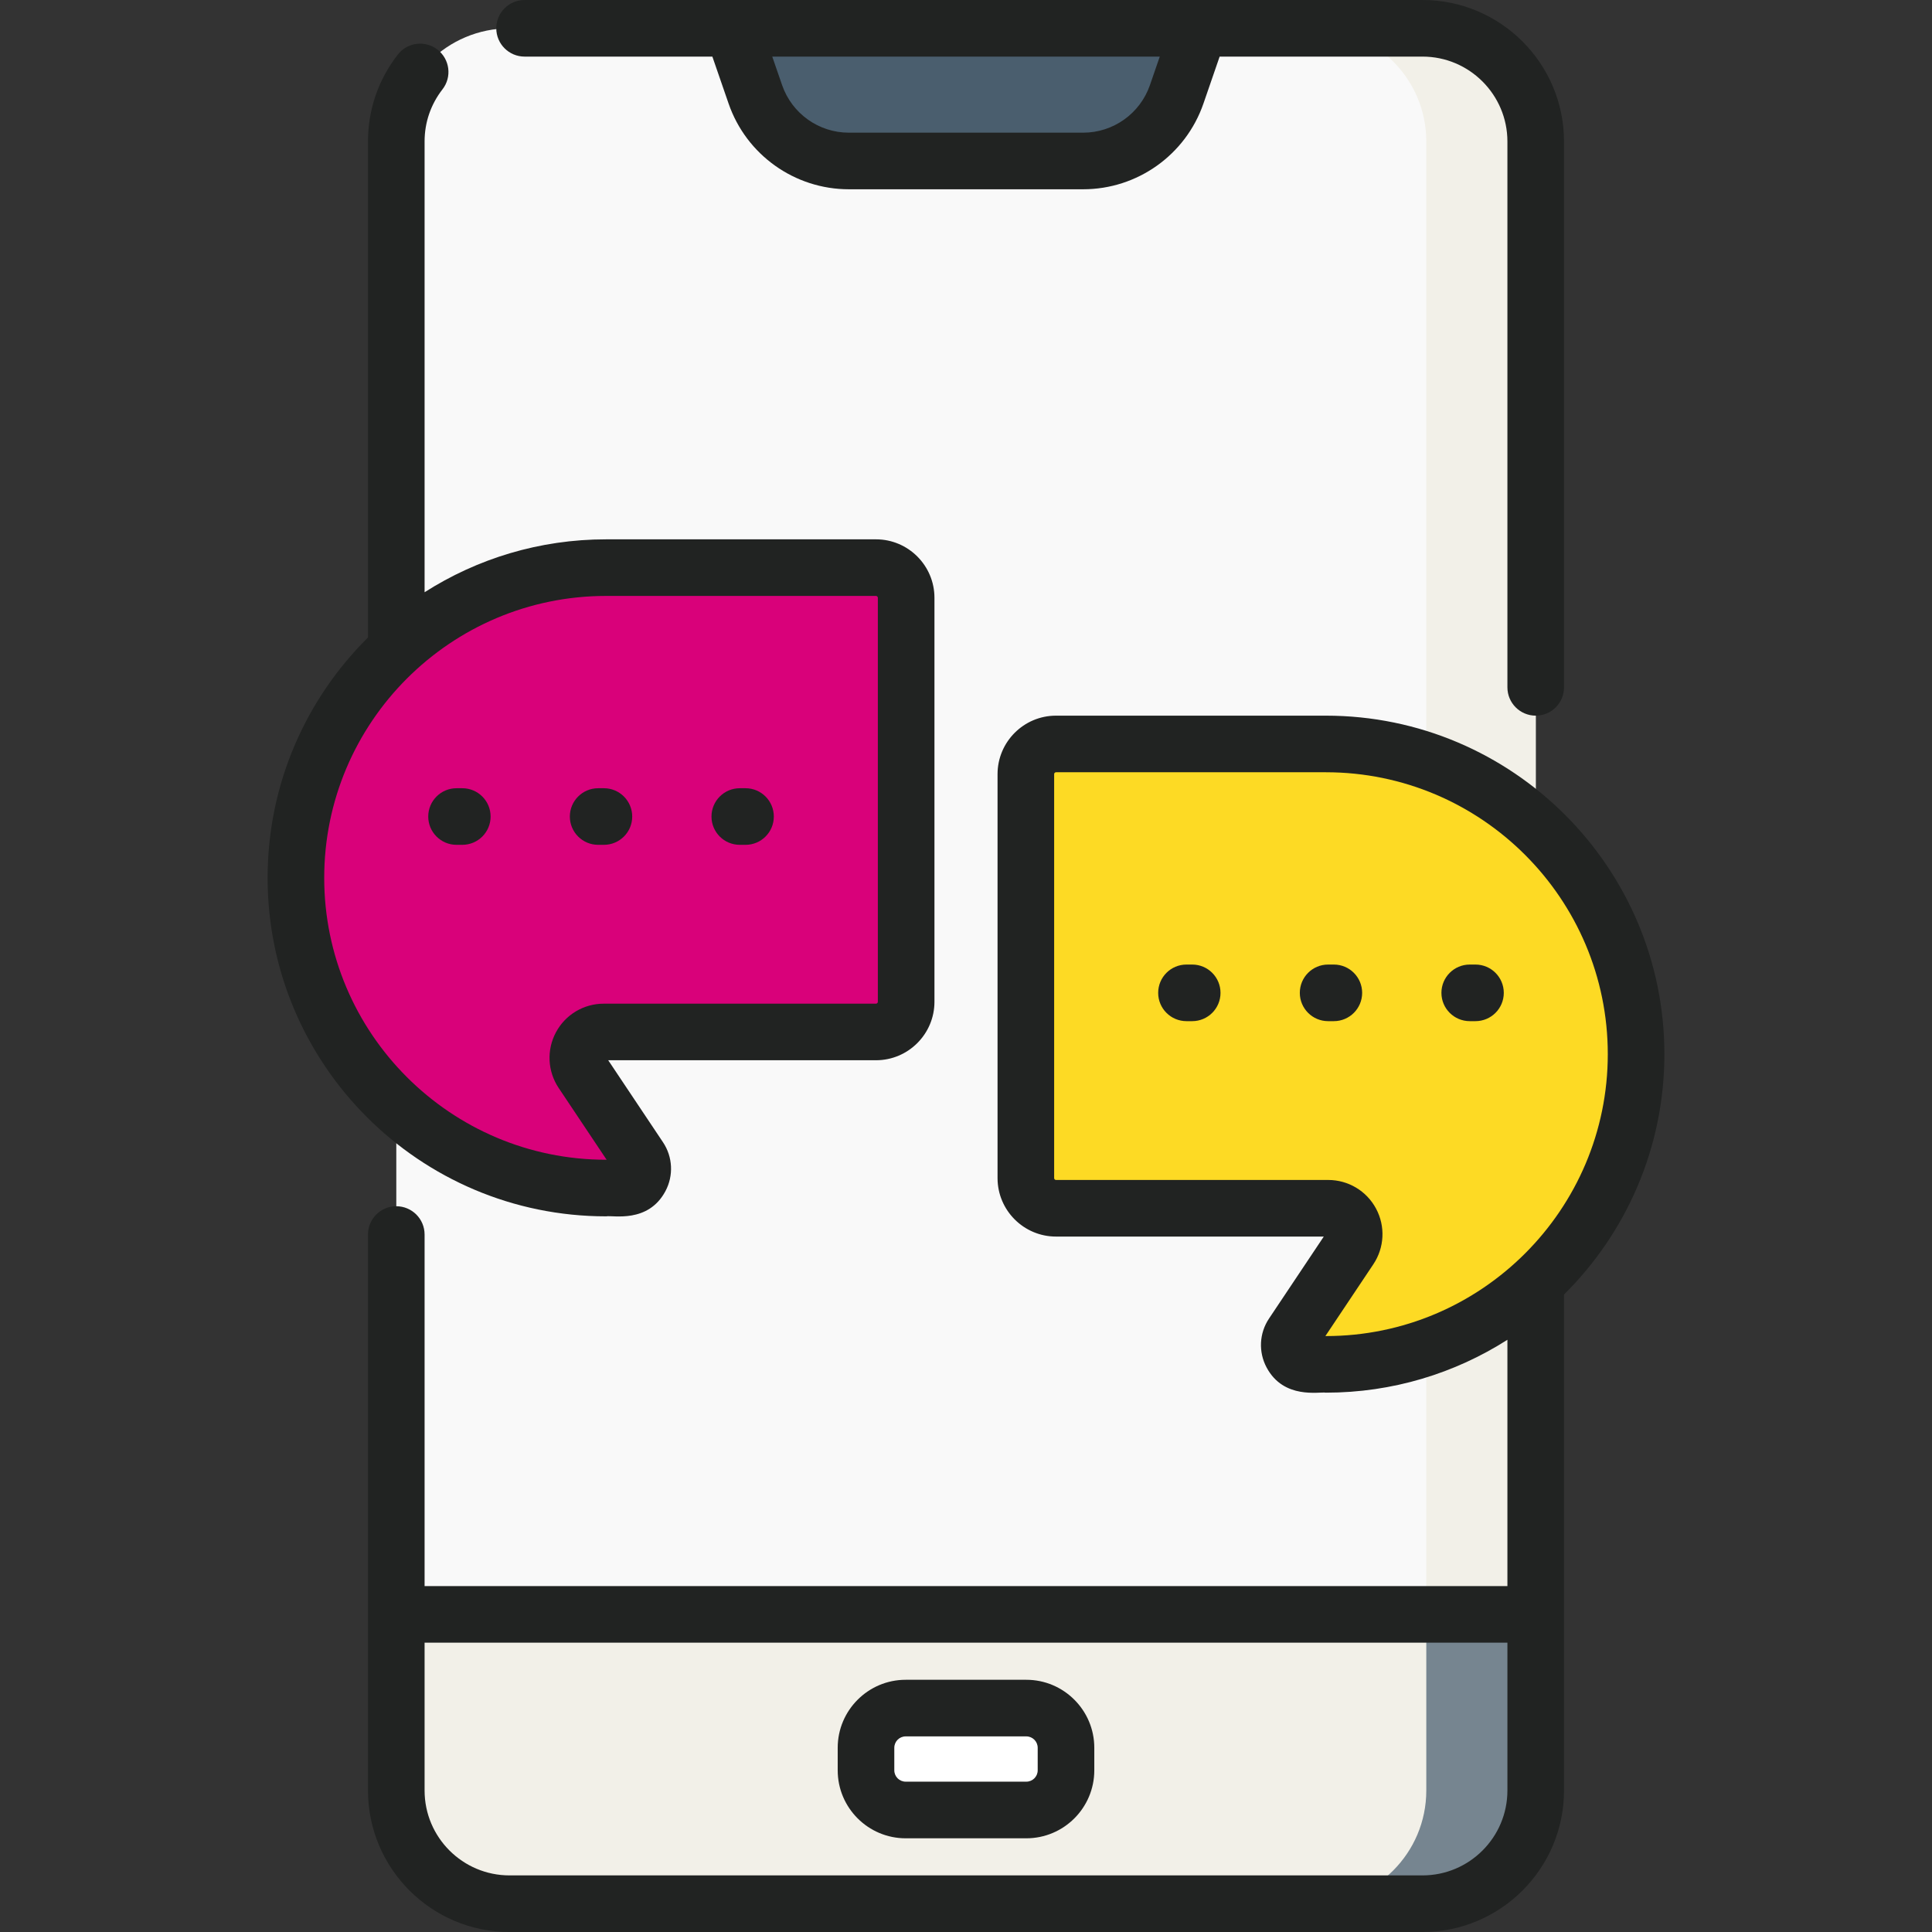 <svg width="64" height="64" viewBox="0 0 64 64" fill="none" xmlns="http://www.w3.org/2000/svg">
<rect x="0" y="0" width="64" height="64" fill="#333333" stroke="none"/>
<g clip-path="url(#clip0)">
<path d="M13.128 4.688V59.312C13.128 61.384 14.807 63.062 16.878 63.062H47.123C49.194 63.062 50.873 61.384 50.873 59.312V4.688C50.873 2.616 49.194 0.938 47.123 0.938H16.878C14.807 0.938 13.128 2.616 13.128 4.688Z" fill="#F9F9F9"/>
<path d="M47.123 0.938H43.498C45.569 0.938 47.248 2.616 47.248 4.688V59.312C47.248 61.384 45.569 63.062 43.498 63.062H47.123C49.194 63.062 50.873 61.384 50.873 59.312V4.688C50.873 2.616 49.194 0.938 47.123 0.938Z" fill="#F2F0E8"/>
<path d="M13.128 53.478V59.312C13.128 61.384 14.807 63.062 16.878 63.062H47.123C49.194 63.062 50.873 61.384 50.873 59.312V53.478H13.128Z" fill="#F2F0E8"/>
<path d="M47.248 59.312C47.248 61.384 45.569 63.062 43.498 63.062H47.123C49.194 63.062 50.873 61.384 50.873 59.312V53.478H47.248V59.312Z" fill="#768590"/>
<path d="M28.688 57.897V58.644C28.688 59.37 29.276 59.958 30.002 59.958H33.998C34.724 59.958 35.313 59.37 35.313 58.644V57.897C35.313 57.171 34.724 56.583 33.998 56.583H30.002C29.276 56.583 28.688 57.171 28.688 57.897Z" fill="white"/>
<path d="M24.266 0.938L25.022 3.126C25.478 4.446 26.722 5.332 28.119 5.332H35.881C37.279 5.332 38.522 4.446 38.978 3.126L39.734 0.938H24.266Z" fill="#4A5E6E"/>
<path d="M20 34.185H29.018C29.57 34.185 30.018 33.737 30.018 33.185V19.804C30.018 19.252 29.57 18.804 29.018 18.804H20.079C14.403 18.804 9.803 23.404 9.803 29.08C9.803 34.755 14.403 39.356 20.079 39.356H20.651C21.163 39.356 21.468 38.785 21.184 38.36L19.287 35.521C18.905 34.95 19.314 34.185 20 34.185Z" fill="#D9017A"/>
<path d="M44 40.026H34.983C34.431 40.026 33.983 39.578 33.983 39.026V25.645C33.983 25.092 34.431 24.645 34.983 24.645H43.922C49.597 24.645 54.198 29.245 54.198 34.92C54.198 40.596 49.597 45.197 43.922 45.197H43.349C42.838 45.197 42.533 44.626 42.817 44.201L44.714 41.361C45.095 40.791 44.687 40.026 44 40.026Z" fill="#FDDA24"/>
<path d="M17.378 1.875H23.598L24.136 3.432C24.722 5.129 26.323 6.27 28.12 6.27H35.881C37.677 6.27 39.278 5.13 39.865 3.432L40.402 1.875H47.123C48.673 1.875 49.935 3.137 49.935 4.688V22.769C49.935 23.287 50.355 23.707 50.873 23.707C51.391 23.707 51.81 23.287 51.81 22.769V4.688C51.81 2.103 49.707 0 47.123 0H17.378C16.86 0 16.44 0.42 16.44 0.938C16.44 1.455 16.86 1.875 17.378 1.875ZM38.419 1.875L38.093 2.819C37.767 3.762 36.878 4.395 35.881 4.395H28.12C27.122 4.395 26.234 3.762 25.908 2.819L25.582 1.875H38.419Z" fill="#212322"/>
<path d="M33.998 55.645H30.002C28.76 55.645 27.75 56.656 27.75 57.897V58.644C27.75 59.886 28.76 60.896 30.002 60.896H33.998C35.24 60.896 36.25 59.886 36.25 58.644V57.897C36.25 56.656 35.24 55.645 33.998 55.645ZM34.375 58.644C34.375 58.852 34.206 59.02 33.998 59.02H30.002C29.794 59.02 29.625 58.852 29.625 58.644V57.897C29.625 57.689 29.794 57.52 30.002 57.52H33.998C34.206 57.52 34.375 57.689 34.375 57.897V58.644Z" fill="#212322"/>
<path d="M22.043 39.459C22.317 38.945 22.287 38.324 21.963 37.839L20.148 35.122H29.018C30.086 35.122 30.955 34.253 30.955 33.185V19.803C30.955 18.735 30.086 17.866 29.018 17.866H20.079C17.868 17.866 15.804 18.509 14.065 19.619V4.687C14.065 4.055 14.27 3.458 14.658 2.959C14.976 2.551 14.902 1.962 14.493 1.644C14.085 1.326 13.496 1.399 13.178 1.808C12.532 2.639 12.19 3.634 12.19 4.687V21.117C10.138 23.151 8.865 25.969 8.865 29.08C8.865 35.263 13.896 40.293 20.079 40.293C20.305 40.25 21.469 40.532 22.043 39.459ZM10.74 29.08C10.74 23.93 14.929 19.741 20.079 19.741H29.018C29.052 19.741 29.08 19.769 29.08 19.804V33.185C29.08 33.219 29.052 33.248 29.018 33.248H20C19.336 33.248 18.729 33.611 18.416 34.197C18.103 34.782 18.138 35.489 18.507 36.041L20.095 38.418H20.079C14.929 38.418 10.74 34.229 10.74 29.08Z" fill="#212322"/>
<path d="M15.314 26.111H15.123C14.606 26.111 14.186 26.531 14.186 27.049C14.186 27.567 14.606 27.986 15.123 27.986H15.314C15.832 27.986 16.252 27.567 16.252 27.049C16.252 26.531 15.832 26.111 15.314 26.111Z" fill="#212322"/>
<path d="M19.815 27.986H20.005C20.523 27.986 20.943 27.567 20.943 27.049C20.943 26.531 20.523 26.111 20.005 26.111H19.815C19.297 26.111 18.877 26.531 18.877 27.049C18.877 27.567 19.297 27.986 19.815 27.986Z" fill="#212322"/>
<path d="M24.506 27.986H24.697C25.215 27.986 25.634 27.567 25.634 27.049C25.634 26.531 25.215 26.111 24.697 26.111H24.506C23.988 26.111 23.569 26.531 23.569 27.049C23.569 27.567 23.988 27.986 24.506 27.986Z" fill="#212322"/>
<path d="M55.135 34.92C55.135 28.737 50.105 23.707 43.921 23.707H34.982C33.914 23.707 33.045 24.576 33.045 25.645V39.026C33.045 40.094 33.914 40.963 34.982 40.963H43.852L42.037 43.68C41.713 44.165 41.683 44.786 41.958 45.3C42.528 46.368 43.714 46.095 43.921 46.134C46.132 46.134 48.196 45.491 49.935 44.382V52.541H14.065V40.895C14.065 40.377 13.645 39.958 13.127 39.958C12.61 39.958 12.19 40.377 12.19 40.895V59.313C12.19 61.897 14.293 64 16.877 64H47.122C49.707 64 51.81 61.897 51.81 59.313V42.883C53.862 40.849 55.135 38.031 55.135 34.92ZM16.878 62.125C15.327 62.125 14.065 60.864 14.065 59.313V54.416H49.935V59.313C49.935 60.864 48.673 62.125 47.122 62.125H16.878ZM43.905 44.259L45.493 41.882C45.862 41.33 45.897 40.623 45.584 40.038C45.271 39.452 44.664 39.088 44 39.088H34.982C34.948 39.088 34.92 39.06 34.92 39.026V25.645C34.92 25.61 34.948 25.582 34.982 25.582H43.921C49.071 25.582 53.26 29.771 53.26 34.92C53.26 40.07 49.071 44.259 43.921 44.259H43.905V44.259Z" fill="#212322"/>
<path d="M48.877 31.952H48.687C48.169 31.952 47.749 32.372 47.749 32.89C47.749 33.407 48.169 33.827 48.687 33.827H48.877C49.395 33.827 49.815 33.407 49.815 32.89C49.815 32.372 49.395 31.952 48.877 31.952Z" fill="#212322"/>
<path d="M44.186 31.952H43.995C43.477 31.952 43.058 32.372 43.058 32.89C43.058 33.407 43.477 33.827 43.995 33.827H44.186C44.703 33.827 45.123 33.407 45.123 32.89C45.123 32.372 44.703 31.952 44.186 31.952Z" fill="#212322"/>
<path d="M39.494 31.952H39.303C38.785 31.952 38.366 32.372 38.366 32.89C38.366 33.407 38.785 33.827 39.303 33.827H39.494C40.012 33.827 40.431 33.407 40.431 32.89C40.431 32.372 40.012 31.952 39.494 31.952Z" fill="#212322"/>
</g>
<defs>
<clipPath id="clip0">
<rect width="64" height="64" fill="white"/>
</clipPath>
</defs>
</svg>
